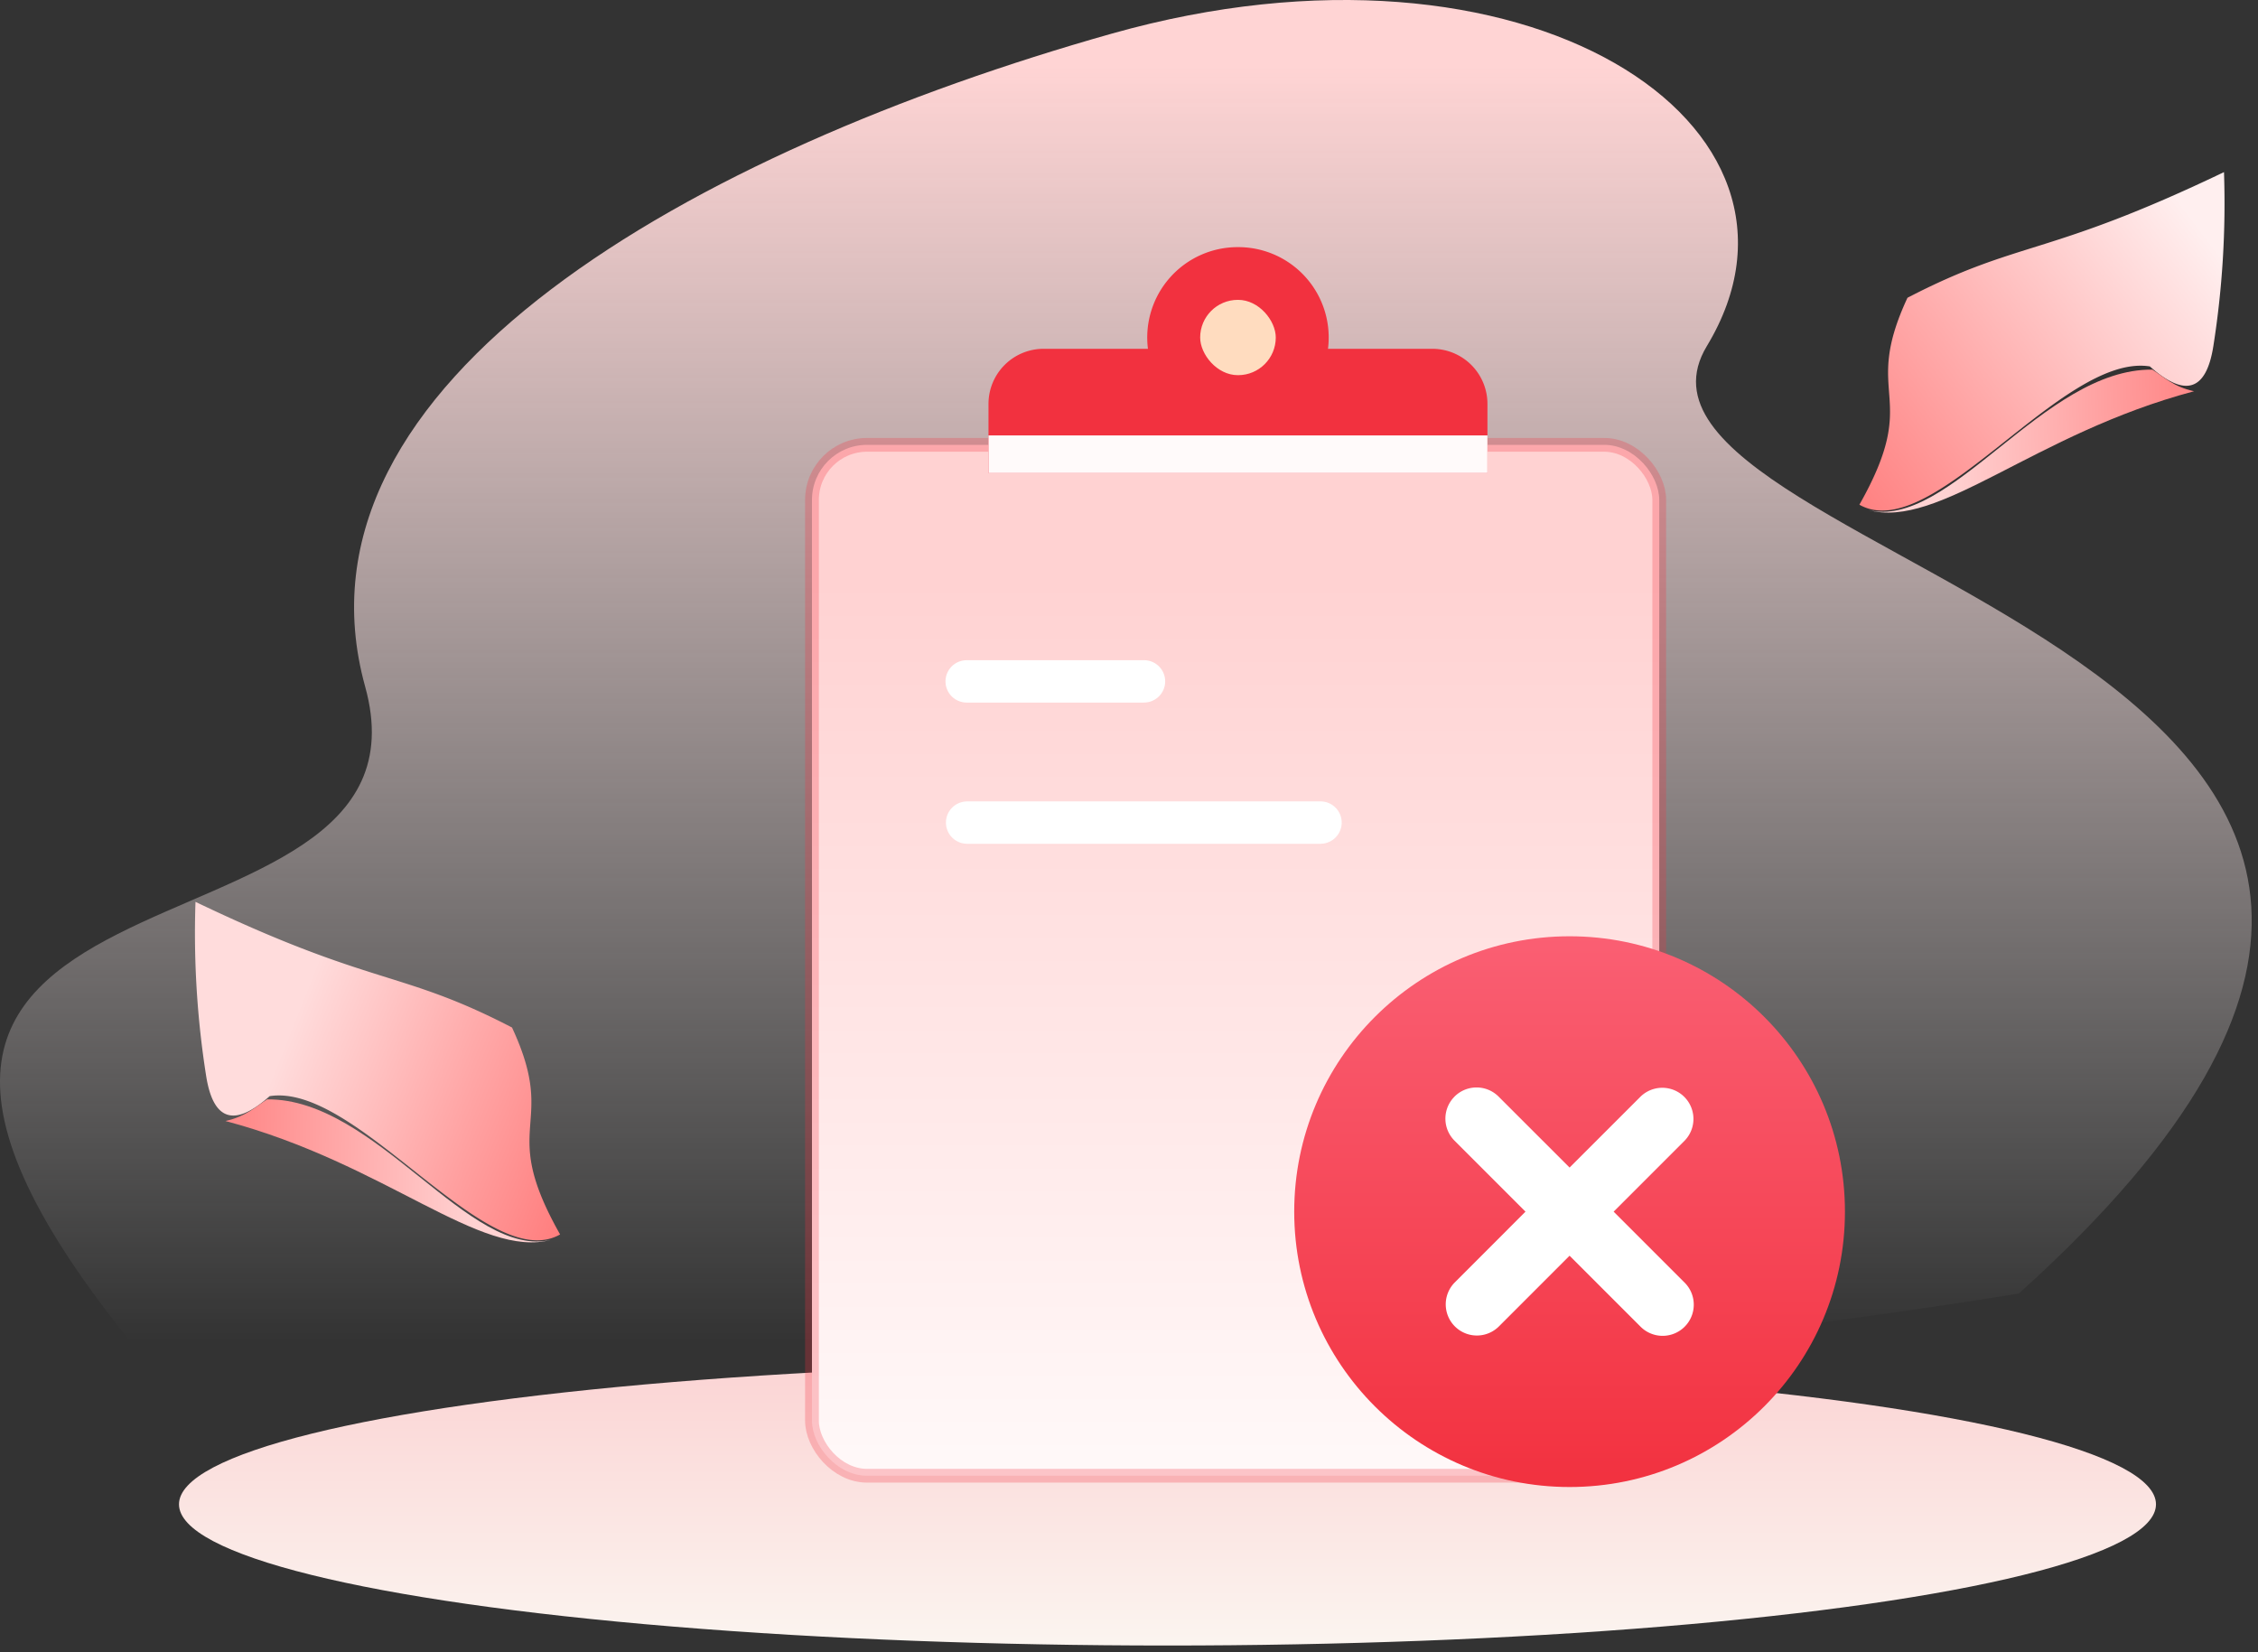<svg xmlns="http://www.w3.org/2000/svg" width="164" height="120"><rect width="100%" height="100%" fill="#333333" stroke="none"/><defs><linearGradient id="a" x1="50%" x2="50%" y1="2.11%" y2="94.785%"><stop offset="0%" stop-color="#FFD4D4"/><stop offset="100%" stop-color="#FFF" stop-opacity="0"/></linearGradient><linearGradient id="b" x1="9.699%" x2="106.885%" y1="15.025%" y2="91.636%"><stop offset="0%" stop-color="#FFEFEF"/><stop offset="100%" stop-color="#FF7979"/></linearGradient><linearGradient id="c" x1="54.992%" x2="46.361%" y1="78.005%" y2="2.508%"><stop offset="0%" stop-color="#FFD2D2"/><stop offset="100%" stop-color="#FF8B8B"/></linearGradient><linearGradient id="d" x1="51.092%" x2="106.618%" y1="14.19%" y2="91.264%"><stop offset="0%" stop-color="#FFDCDC"/><stop offset="100%" stop-color="#FF7979"/></linearGradient><linearGradient id="e" x1="55.089%" x2="46.361%" y1="78.856%" y2="2.508%"><stop offset="0%" stop-color="#FFD2D2"/><stop offset="100%" stop-color="#FF8B8B"/></linearGradient><linearGradient id="f" x1="50%" x2="50%" y1="0%" y2="99.391%"><stop offset="0%" stop-color="#FFD7D7"/><stop offset="100%" stop-color="#FFF8F3"/></linearGradient><linearGradient id="g" x1="56.99%" x2="56.99%" y1="100%" y2="13.479%"><stop offset="0%" stop-color="#FFF9F9"/><stop offset="100%" stop-color="#FFD2D2"/></linearGradient><linearGradient id="h" x1="50%" x2="50%" y1="0%" y2="100%"><stop offset="0%" stop-color="#FA5F73"/><stop offset="0%" stop-color="#FA5F73"/><stop offset="100%" stop-color="#F2313F"/></linearGradient></defs><g fill="none" fill-rule="evenodd"><path fill="url(#a)" d="M10.474 98.656c-32.71-39.328 22.201-26.583 16.047-48.79s24.08-38.91 54.21-47.419 52.93 6.653 43.238 22.69c-9.692 16.036 74.302 22.294 22.66 68.81-54.854 8.87-104.667 7.159-136.155 4.709"/><path fill="url(#b)" d="M0 1.214A66.5 66.5 0 0 1 12.608 0q4.95 0 2.172 4.324C14.78 10.771 30.15 17.86 28 23.59c-8.718-3.26-7.598 1.132-15.39-1.098C7.151 15.092 8.151 13.032 0 1.214" transform="rotate(99 75.945 75.837)"/><path fill="url(#c)" d="M28.281 22.924C28.887 17.58 20.955 11.938 16.06.872c-.095 1.554-.676 2.299-1.078 3.237 1.156 7.823 13.844 12.697 13.3 18.815" transform="rotate(99 75.945 75.837)"/><path fill="url(#d)" d="M0 1.214A66.5 66.5 0 0 1 12.608 0q4.95 0 2.172 4.324C14.78 10.771 30.15 17.86 28 23.59c-8.718-3.26-7.598 1.132-15.39-1.098C7.151 15.092 8.151 13.032 0 1.214" transform="scale(1 -1)rotate(-81 -31.957 -40.456)"/><path fill="url(#e)" d="M28.281 22.924C28.887 17.58 20.955 11.938 16.06.872c-.095 1.554-.676 2.299-1.078 3.237 1.156 7.823 13.844 12.697 13.3 18.815" transform="scale(1 -1)rotate(-81 -31.957 -40.456)"/><ellipse cx="84.795" cy="109.256" fill="url(#f)" opacity=".981" rx="71.795" ry="10.256"/><g transform="translate(58.974 32.308)"><rect width="61.538" height="74.872" fill="url(#g)" stroke="#F2313F" stroke-opacity=".269" rx="4"/><path d="M11.282 27.436h25.641M11.282 17.179h12.821"/></g><g transform="translate(71.795 17.949)"><path fill="#F2313F" d="M18.145 0a6.564 6.564 0 0 1 6.513 7.385h7.581a4 4 0 0 1 4 4v5.025H0v-5.025a4 4 0 0 1 4-4h7.581A6.564 6.564 0 0 1 18.094 0z"/><rect width="5.491" height="5.47" x="15.374" y="3.829" fill="#FFDCBF" rx="2.735"/><path fill="snow" d="M0 13.675h36.24v2.735H0z"/></g><g fill="#FFF" fill-rule="nonzero"><path d="M95.897 58.205a1.538 1.538 0 0 1 .09 3.074l-.09.003h-25.64a1.538 1.538 0 0 1-.091-3.074l.09-.003zM83.077 47.949a1.538 1.538 0 0 1 .09 3.074l-.09.003h-12.82a1.538 1.538 0 0 1-.091-3.075l.09-.002z"/></g><circle cx="114" cy="88" r="20" fill="url(#h)"/><path fill="#FFF" d="M105.643 79.643a2.263 2.263 0 0 1 3.2 0L114 84.798l5.157-5.155a2.263 2.263 0 0 1 3.2 3.2L117.2 88l5.157 5.157c.841.842.882 2.182.12 3.07l-.12.13a2.263 2.263 0 0 1-3.2 0l-5.158-5.156-5.155 5.157a2.263 2.263 0 0 1-3.2-3.2l5.154-5.158-5.155-5.155a2.263 2.263 0 0 1-.12-3.07Z"/></g></svg>